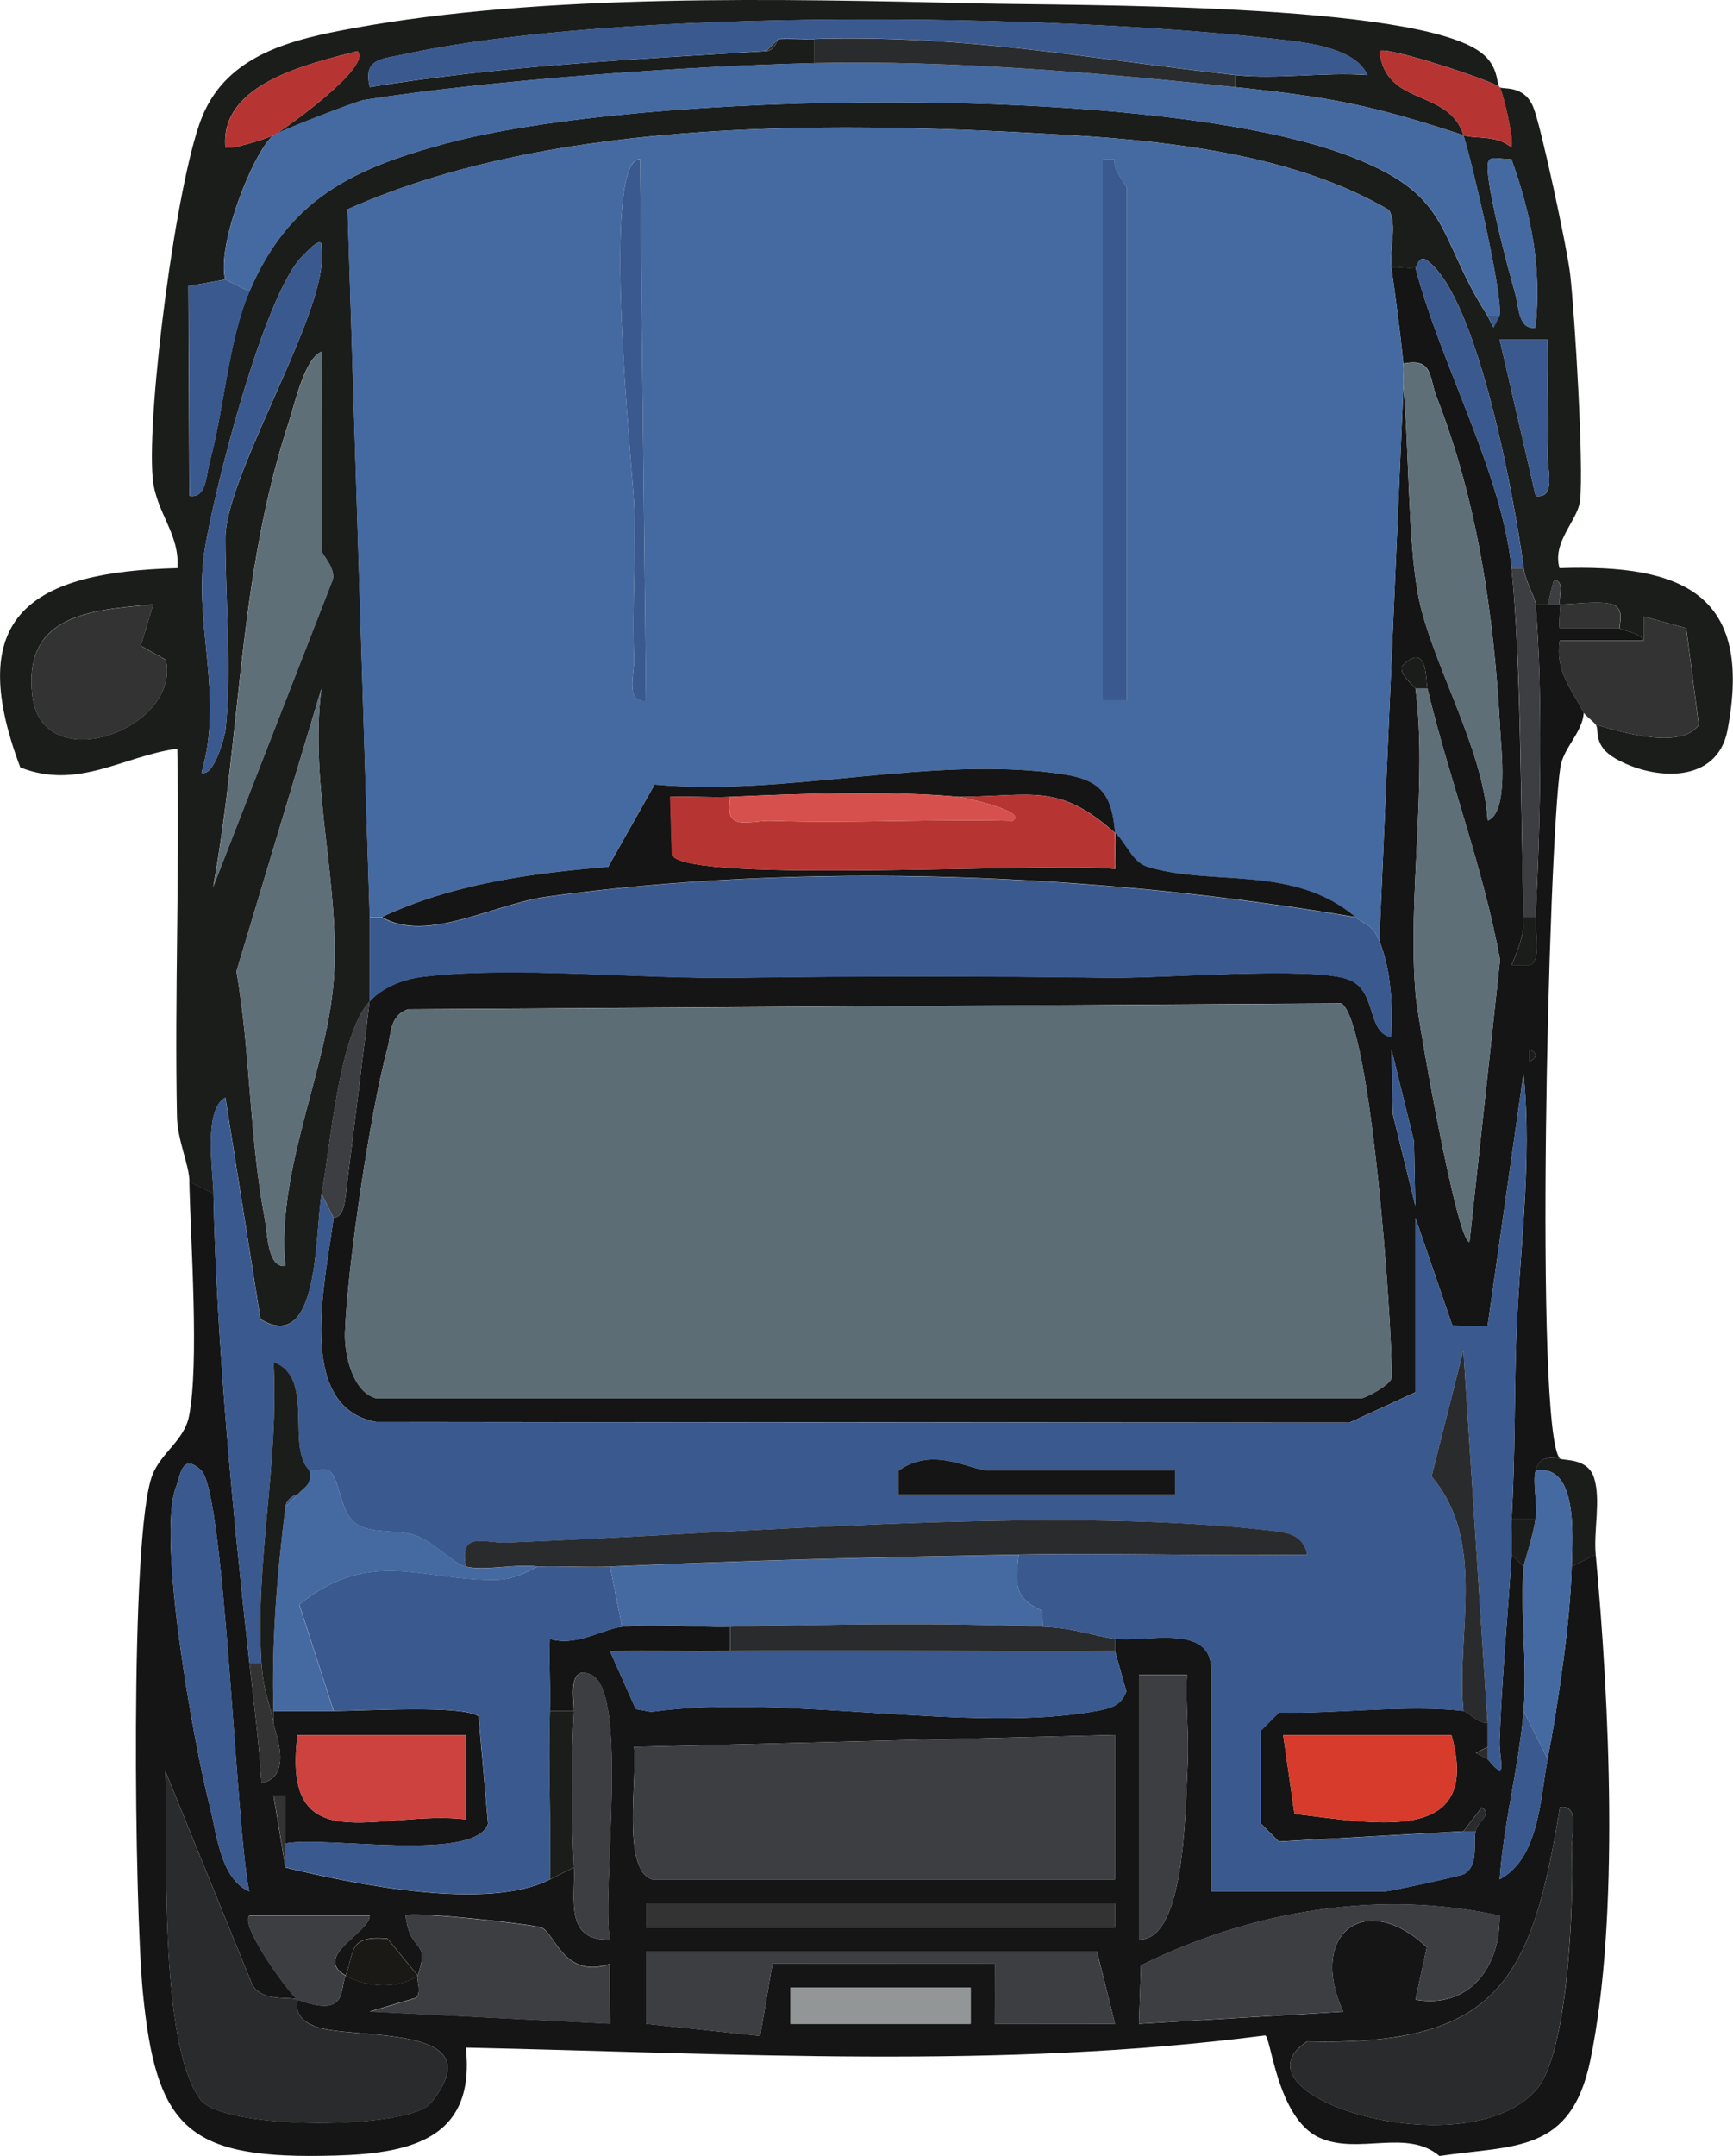 <?xml version="1.0" encoding="UTF-8"?>
<svg id="_图层_2" data-name="图层 2" xmlns="http://www.w3.org/2000/svg" viewBox="0 0 144.17 179.25">
  <defs>
    <style>
      .cls-1 {
        fill: #1b1d1b;
      }

      .cls-2 {
        fill: #cd423e;
      }

      .cls-3 {
        fill: #1b1915;
      }

      .cls-4 {
        fill: #d6514d;
      }

      .cls-5 {
        fill: #456aa1;
      }

      .cls-6 {
        fill: #5c6d76;
      }

      .cls-7 {
        fill: #b63532;
      }

      .cls-8 {
        fill: #2a2b2d;
      }

      .cls-9 {
        fill: #939696;
      }

      .cls-10 {
        fill: #d63b2b;
      }

      .cls-11 {
        fill: #141514;
      }

      .cls-12 {
        fill: #3a598e;
      }

      .cls-13 {
        fill: #3d3e42;
      }

      .cls-14 {
        fill: #5f6f78;
      }

      .cls-15 {
        fill: #333334;
      }
    </style>
  </defs>
  <g id="_图层_1-2" data-name="图层 1">
    <path class="cls-11" d="M17.75,99.24c.29,12.69,1.6,26.36,3,39,.37,3.32.8,6.66,1.01,10,2.66-.59,1.11-4.21.99-5v-1c1.67,0,3.33,0,5,0,2.52,0,10.68-.53,12.06.44l.79,8.93c-1.06,3.24-13.58.98-16.86,1.64,0-1.33.01-2.67-.01-3.99h-.98s.99,5.99.99,5.99c5.8,1.42,16.84,3.63,22,1,.66-.34,1.33-.68,2-1,.14,2.51-.83,6.14,2.99,5.99-.71-3.84,1.61-20.44-1.51-21.99-2.09-1.03-1.44,2.21-1.48,2.99h-2c.07-1.99-.08-4.01,0-6,2.16.69,4.48-.85,6-1,2.83-.28,6.07.07,9,0v2c-3.32.03-6.68-.03-10,.01l2.15,4.83,1.29.23c10.97-1.56,26.72,1.85,37.06-.08,1.13-.21,2.01-.41,2.46-1.61l-.95-3.39v-1c2.48.32,8-1.32,8,2.5v18.5h14.5c.34,0,6.29-1.27,6.57-1.45,1.23-.77.71-2.47.93-3.55.16-.81,1.45-1.42.51-1.98l-1.51,1.98-15.36.86-1.5-1.5v-7.72s1.5-1.5,1.5-1.5c4.87.11,10.62-.68,15.36-.14.3.03,1.25,1.08,2,1v2l-.98.5.98.5c1.78,2.16.95.06,1-1.48.19-5.26.67-10.31,1-15.52l1,1c-.3,3.95.33,8.06,0,12-.4,4.72-1.66,9.28-1.99,14,3.3-1.77,3.36-6.72,3.99-10,.86-4.5,1.9-11.49,2-16l2-1c1.13,12.21,2.01,30.16-.45,42.05-1.61,7.77-6.34,7.03-12.55,7.95-2.73-2.31-6.75-.06-9.98-1.52-3.56-1.61-4.04-8.52-4.53-8.5-21.96,2.85-44.27,1.49-66.49,1.01.9,8.17-5.48,8.91-12,9-11.28.16-13.79-2.55-14.87-13.63-.67-6.85-1.11-38,.79-42.95.72-1.88,2.67-2.89,3.06-4.94.85-4.36.13-14.44.02-19.48l2,1ZM16.74,122.24c-1.6-1.5-1.7.36-2.1,1.39-1.6,4.13,1.46,21.3,2.79,26.43.6,2.32.88,6.12,3.31,7.18-1.1-4.83-2.03-33.14-4-35ZM94.75,139.24v22c3.87.1,3.85-10.86,4.05-14.45.14-2.5-.18-5.06-.05-7.56h-4ZM38.75,144.24h-14c-1.36,10.7,6.72,6.18,14.01,7.01v-7.01ZM54.25,156.24h38.5v-12.01s-40.01,1-40.01,1c.31,2.42-1.06,10.21,1.51,11.01ZM120.75,144.24h-14l.94,6.56c6.45.72,15.67,2.76,13.06-6.56ZM24.75,166.24c-.51-.33-3.3.32-3.9-1.59l-7.09-17.41c.23,6.1-.63,22.54,2.92,27.31,1.9,2.55,17.37,2.51,19.16.28,5.49-6.83-6.74-5.14-9.74-6.42-1.95-.83-1.25-2.11-1.35-2.18,4.17,1.55,3.5-.78,4-2,1.69.97,4.36,1.18,6,0-.14.41.35,1.27-.12,1.84l-3.87,1.15,20,1.01-.05-4.96c-3.86,1.26-4.57-2.68-5.69-3.04-.99-.32-10.84-1.37-11.27-1,.33,3.23,2.08,1.87,1,4.99l-2.51-3.06c-3.37-.34-2.74,1.24-3.49,3.06-2.8-1.61,2.05-3.56,2-4.99h-9.99c-.92.8,3.56,6.83,4,6.99ZM129.77,150.25c-2.35,14.47-5.19,19.85-21.04,19.46-6.81,4.51,13.12,10.65,19.05,4.05,2.69-2.99,3.16-15.61,2.97-20.04-.05-1.21.76-3.72-.98-3.48ZM92.75,158.24h-39v2h39v-2ZM124.75,159.25c-10.08-2.22-20.73-.37-29.84,4.14l-.16,4.86,17-1.01c-2.98-6.47,1.84-10.17,6.95-5.36l-.95,4.36c4.51.78,7.08-2.75,7-6.98ZM91.25,162.24h-37.5v6s9.49,1.01,9.49,1.01l1.03-6.03h18.49s-.01,5.02-.01,5.02h10.01s-1.5-6.01-1.5-6.01ZM80.75,165.24h-15v3h15v-3Z"/>
    <path class="cls-1" d="M124.75,7.24c-.51-.51-9.48-3.46-9.99-2.99.52,4.69,5.74,3.04,6.99,6.99-7.61-2.49-10.87-3.14-19-4v-1c3.47.38,7.45-.27,11,0-1.01-2.33-5.27-2.72-7.51-2.98-18.69-2.13-54.68-2.65-72.74,1.28-1.77.39-3.3.32-2.74,2.7,10.97-1.77,21.97-2.31,32.99-2.99.73-.05.93-1,1-1,.99-.05,2,.03,3,0v2c-10.59.24-27.1,1.42-37.44,3.06-.76.12-7.25,2.68-7.56,2.94.88-.46,8.28-5.75,6.99-7-4.13,1.08-11.45,2.69-10.99,7.99.25.27,3.35-.66,3.99-1-1.76,1.52-4.75,9.28-4,12l-3.07.54.08,17.45c1.44.24,1.4-1.76,1.68-2.79,1.19-4.29,1.56-10.13,3.31-14.2,3.28-7.66,8.53-10.2,16.22-12.28,16.66-4.5,58.68-4.99,74.75.81,9.31,3.36,7.64,6.63,12.03,13.47l.5.98.5-.98c.32-1.63-2.27-12.72-3-15,1.08.35,2.68-.06,3.99,1,.28-.38-.72-4.73-.99-5,.22.24,2.02-.25,2.81,1.65.65,1.56,2.85,11.87,3.08,13.95.39,3.48,1.13,15.84.82,18.77-.18,1.66-2.35,3.42-1.71,5.62,10.26-.34,16.13,2.14,13.97,13.48-.86,4.48-6.1,4.19-9.32,2.35-1.93-1.11-1.3-2.39-1.64-2.82,2.19.64,7.07,2.11,8.58.03l-1.05-8.05-3.52-.97v1.99c-.38-.7-1.82-.79-2-1-.15-.18.54-1.68-.69-2.02-1.03-.29-3.03,0-4.31.02-.09-.78.42-2.01-.5-2.01l-.5,2.01h-1c-.05-.61-.85-1.86-1-3-.72-5.46-3.78-22.45-8.03-25.58-.7-.52-.86.55-.97.58-.56.14-1.36-.09-2,0-.2-1.42.5-3.58-.21-4.78-7.58-4.45-17.57-5.68-26.3-6.21-19.06-1.15-42.92-1.63-60.33,6.15l1.84,58.84v7c-2.57,2.77-3.26,11.96-4,16-.57,3.11-.12,13.44-5.09,10.42l-2.92-18.41c-1.85.97-1.03,6.07-.99,7.99l-2-1c-.03-1.48-1-3.41-1.04-5.45-.2-10.17.23-20.38.03-30.55-4.51.61-8.22,3.46-13.06,1.56-4.77-12.63.89-16.25,13.07-16.57.22-2.84-1.81-4.64-2.06-7.49-.5-5.58,1.97-24.67,4.09-29.97s7.63-6.51,12.58-7.42C45.25-.56,65.17-.1,81.21.28c8.11.19,36.45-.06,41.97,4.07,1.54,1.15,1.28,2.58,1.57,2.89ZM125.74,13.24c-1.72-.04-2.15-.55-1.93,1.42.27,2.42,1.54,7.26,2.25,9.78.29,1.03.25,3.02,1.68,2.79.52-5.04-.34-9.32-2-13.99ZM18.75,60.74c.54-4.71,0-11.04,0-16s7.72-17.6,8.02-22.99c.03-.51-.02-1.01-.03-1.51-.27-.37-1.08.57-1.51.98-3.24,3.06-7.52,19.85-8.24,24.76-.87,5.92,1.64,11.99-.23,18.26,1.06.37,1.94-3.09,1.99-3.5ZM128.75,28.24h-3.99s3,13,3,13c1.74.24.94-2.28.99-3.48.12-3.16-.08-6.36,0-9.51ZM26.75,45.74c.04-5.5-.03-11.01,0-16.5-1.41.56-2.21,4.28-2.71,5.8-4.23,12.86-3.93,25.48-6.31,38.69l9.84-25.27c.58-1.1-.83-2.32-.83-2.72ZM12.75,50.25c-5.35.45-10.8.9-10.07,7.51.78,7.1,12.42,2.84,11.11-2.91l-2.08-1.17,1.04-3.44ZM23.74,105.24c-.76-7.83,3.36-16.02,4-23.5.67-7.89-2.06-16.38-1-24.49l-7.07,23.5c1.18,6.83,1.07,13.89,2.38,20.7.21,1.11.2,3.97,1.69,3.79Z"/>
    <path class="cls-11" d="M117.75,22.24c2.01,7.84,7.2,17.04,8,25s.75,20.27,1,29c.04,1.57-.44,2.61-1,3.99h1.49c.99-.17.45-2.86.51-3.99.4-7.63.63-18.5,0-26h1c.33,0,.67,0,1,0,.07.65-.08,1.34,0,2h5.01c.18.21,1.63.3,2,1h-7c-.4,2.49.95,4.04,2,6-.13,1.7-1.7,2.91-1.95,4.54-1.01,6.59-2.17,55.11-.05,57.46-1-.1-1.67-.13-2,1-.29.99.18,2.79,0,4h-2c.28-5.01.22-9.82.37-14.67.23-7.38,1.38-14.93.61-22.32l-2.99,21-2.93-.06-3.07-8.95v14.5l-5.48,2.52-80.99-.05c-6.79-1.26-4.18-11.78-3.53-16.97.01-.09.74.2.96-1.5l2.04-16.5c1.11-1.2,2.81-1.85,4.45-2.05,7.59-.91,18.05.21,26.09.09,10.23-.15,20.71-.15,30.92,0,4.47.07,16.72-.96,19.88.11,2.54.87,1.53,4.41,3.65,4.83.12-2.63,0-5.54-.99-8l2-46c.48,5.15.36,12.68,1.23,17.27,1.04,5.49,5.43,12.67,5.78,18.73,1.77-.69,1.12-5.93,1.04-7.54-.5-9.43-1.86-18.94-5.31-27.74-.61-1.57-.27-3.23-2.74-2.71-.27-2.67-.63-5.34-1-8,.64-.09,1.44.14,2,0ZM117.75,57.24c1.03,7.72-.68,17.43.02,25.48.17,1.98,3.43,20.56,4.48,20.53l2.54-23.46c-1.41-7.7-4.23-14.96-6.04-22.55-.16-.65.05-3.89-2-1.99-.64.6.98,1.88,1,1.99ZM31.25,116.24h82c.28,0,2.33-1.03,2.53-1.69.05-4.51-1.73-29.62-4.2-31.14l-77.62.49c-1.57.53-1.4,2.03-1.73,3.26-1.43,5.27-3.34,18.2-3.53,23.63-.06,1.86.66,4.91,2.55,5.44ZM117.74,100.24l-.11-5.37-1.87-7.62.11,5.37,1.87,7.62ZM127.25,87.24v1c.65-.33.65-.67,0-1Z"/>
    <path class="cls-15" d="M132.75,60.24c-.3-.37-.84-.71-1-1-1.05-1.96-2.39-3.51-2-5.99h7s0-2,0-2l3.52.97,1.05,8.05c-1.51,2.08-6.39.61-8.58-.03Z"/>
    <path class="cls-1" d="M129.75,121.24c.21.23,2.31-.12,2.86,1.61.59,1.83-.05,4.4.14,6.39l-2,1c.06-2.62.54-8.55-3-8,.33-1.13,1-1.1,2-1Z"/>
    <path class="cls-12" d="M125.75,126.24c-.06.99.06,2.01,0,3-.33,5.21-.81,10.26-1,15.52-.05,1.54.78,3.64-1,1.48v-3l-2.01-30.99-2.65,10.49c4.62,5.41,2.04,12.97,2.66,19.5-4.74-.54-10.49.25-15.36.14l-1.5,1.5v7.72s1.5,1.5,1.5,1.5l15.36-.86h1c-.22,1.09.3,2.78-.93,3.55-.29.18-6.23,1.45-6.57,1.45h-14.5v-18.5c0-3.82-5.52-2.18-8-2.5-1.88-.24-3.21-.88-6-1l-.03-1.33c-2.36-1.04-2.26-2.16-1.97-4.67,7.98-.15,16.02.12,24,0-.38-1.82-1.97-1.86-3.46-2.03-18.23-2.05-44.28.3-63.08,1.04-1.93.08-4.01-1.03-3.46,2-.96-.23-2.53-1.93-3.97-2.53-1.51-.63-3.69-.16-5.03-.97-1.43-.86-1.34-3.17-2.19-4.34-.36-.5-1.67-.03-1.81-.16-2-1.94.5-7.76-2.99-9,.46,8.48-1.55,16.48-1.01,25h-1c-1.4-12.64-2.71-26.31-3-39-.04-1.92-.86-7.03.99-7.99l2.92,18.41c4.97,3.03,4.52-7.3,5.09-10.42l1,2c-.65,5.2-3.26,15.71,3.53,16.97l80.99.05,5.48-2.52v-14.5l3.07,8.95,2.93.06,2.99-21c.76,7.39-.39,14.94-.61,22.32-.15,4.85-.09,9.66-.37,14.67ZM97.75,122.24h-15.5c-1.58,0-4.56-2.06-7.5.02v1.98s23,0,23,0v-2Z"/>
    <path class="cls-13" d="M54.25,156.24c-2.56-.79-1.2-8.58-1.51-11.01l40.01-1v12.01h-38.51Z"/>
    <path class="cls-12" d="M44.75,130.24c1.99-.07,4.01.09,6,0l1,5c-1.51.15-3.83,1.7-6,1-.09,1.99.07,4,0,6-.17,4.64.12,9.35,0,14-5.16,2.63-16.2.42-22-1,0-.67,0-1.33,0-2,3.28-.65,15.8,1.6,16.86-1.64l-.79-8.93c-1.38-.96-9.54-.44-12.06-.44l-2.86-8.85c6-4.8,10.26-1.92,16.45-2.05,1.77-.04,3.23-1.09,3.41-1.1Z"/>
    <path class="cls-8" d="M24.75,166.24c.11.07-.6,1.35,1.35,2.18,3,1.28,15.23-.42,9.74,6.42-1.79,2.23-17.26,2.27-19.16-.28-3.55-4.77-2.7-21.21-2.92-27.31l7.09,17.41c.59,1.9,3.39,1.25,3.9,1.59Z"/>
    <path class="cls-8" d="M129.77,150.25c1.74-.24.93,2.27.98,3.48.18,4.42-.29,17.05-2.97,20.04-5.93,6.59-25.86.46-19.05-4.05,15.85.39,18.69-5,21.04-19.46Z"/>
    <path class="cls-12" d="M60.75,137.24c10.65-.1,21.35.07,32,0l.95,3.39c-.45,1.2-1.33,1.4-2.46,1.61-10.33,1.92-26.09-1.48-37.06.08l-1.29-.23-2.15-4.83c3.32-.04,6.68.02,10-.01Z"/>
    <path class="cls-5" d="M84.75,129.24c-.29,2.51-.39,3.63,1.97,4.67l.03,1.33c-8.34-.36-17.62-.21-26,0-2.93.07-6.17-.28-9,0l-1-5c11.31-.52,22.67-.79,34-1Z"/>
    <path class="cls-13" d="M124.75,159.25c.08,4.24-2.49,7.76-7,6.98l.95-4.36c-5.11-4.81-9.93-1.11-6.95,5.36l-17,1.01.16-4.86c9.12-4.51,19.77-6.36,29.84-4.14Z"/>
    <polygon class="cls-13" points="91.25 162.24 92.76 168.24 82.75 168.25 82.76 163.23 64.27 163.22 63.24 169.26 53.75 168.25 53.75 162.24 91.25 162.24"/>
    <path class="cls-13" d="M34.75,164.24c1.08-3.12-.66-1.76-1-4.99.42-.37,10.28.68,11.27,1,1.12.36,1.83,4.3,5.69,3.04l.05,4.96-20-1.01,3.87-1.15c.47-.57-.02-1.43.12-1.84Z"/>
    <path class="cls-5" d="M25.75,122.24c.14.14,1.45-.34,1.81.16.85,1.17.76,3.48,2.19,4.34,1.35.81,3.52.34,5.03.97s3,2.3,3.97,2.53c1.61.39,4.2-.27,6,0-.18,0-1.64,1.06-3.41,1.1-6.19.13-10.45-2.75-16.45,2.05l2.86,8.85c-1.67,0-3.33,0-5,0-.17-5.66.3-11.41,1-17,.37-.3.68-.65,1-1,.55-.61,1.25-.78,1-2Z"/>
    <path class="cls-12" d="M16.74,122.24c1.98,1.85,2.91,30.16,4,35-2.43-1.06-2.71-4.85-3.31-7.18-1.33-5.12-4.39-22.3-2.79-26.43.4-1.03.5-2.89,2.1-1.39Z"/>
    <path class="cls-10" d="M120.75,144.24c2.61,9.32-6.61,7.28-13.06,6.56l-.94-6.56h14Z"/>
    <path class="cls-2" d="M38.75,144.24v7.01c-7.28-.83-15.36,3.69-14-7.01h14Z"/>
    <rect class="cls-15" x="53.75" y="158.24" width="39" height="2"/>
    <path class="cls-13" d="M94.75,139.24h4c-.12,2.49.19,5.05.05,7.55-.2,3.59-.18,14.55-4.05,14.45v-22Z"/>
    <path class="cls-5" d="M127.75,122.24c3.54-.55,3.06,5.38,3,8-.1,4.51-1.14,11.5-2,16l-2-4c.33-3.94-.3-8.05,0-12,.02-.27.79-2.56,1-4,.18-1.21-.29-3.01,0-4Z"/>
    <path class="cls-13" d="M47.75,142.24c.04-.78-.6-4.03,1.48-2.99,3.12,1.54.8,18.14,1.51,21.99-3.83.15-2.86-3.48-2.99-5.99-.22-4.05-.22-8.95,0-13Z"/>
    <path class="cls-8" d="M86.75,135.24c2.79.12,4.12.76,6,1v1c-10.65.07-21.35-.1-32,0v-2c8.38-.21,17.66-.36,26,0Z"/>
    <path class="cls-8" d="M123.75,143.24c-.75.08-1.7-.97-2-1-.62-6.54,1.96-14.09-2.66-19.5l2.65-10.49,2.01,30.99Z"/>
    <path class="cls-1" d="M25.75,122.24c.25,1.22-.45,1.39-1,2-.49.09-.94.53-1,1-.7,5.59-1.17,11.34-1,17v1c-.22-1.45-.84-2.49-1-5-.54-8.51,1.47-16.52,1.01-25,3.49,1.24.99,7.06,2.99,9Z"/>
    <path class="cls-13" d="M24.75,166.24c-.43-.16-4.91-6.19-4-6.99h9.99c.05,1.43-4.8,3.38-2,4.99-.5,1.22.17,3.55-4,2Z"/>
    <rect class="cls-9" x="65.75" y="165.24" width="15" height="3"/>
    <path class="cls-1" d="M47.75,142.24c-.22,4.05-.22,8.95,0,13-.67.32-1.34.66-2,1,.12-4.65-.17-9.36,0-14h2Z"/>
    <path class="cls-12" d="M128.75,146.24c-.63,3.28-.69,8.23-3.99,10,.32-4.72,1.59-9.28,1.99-14l2,4Z"/>
    <path class="cls-3" d="M34.75,164.24c-1.64,1.18-4.31.97-6,0,.75-1.82.12-3.4,3.49-3.06l2.51,3.06Z"/>
    <path class="cls-1" d="M127.75,126.24c-.21,1.44-.98,3.73-1,4l-1-1c.06-.99-.06-2.01,0-3h2Z"/>
    <path class="cls-15" d="M22.75,143.24c.12.78,1.67,4.4-.99,5-.21-3.33-.64-6.68-1.01-10h1c.16,2.51.78,3.55,1,5Z"/>
    <path class="cls-15" d="M23.75,153.24c0,.67,0,1.33,0,2l-.99-6h.98c.02,1.33.01,2.66.01,4Z"/>
    <polygon class="cls-8" points="123.75 146.24 122.77 145.74 123.75 145.24 123.75 146.24"/>
    <path class="cls-8" d="M122.75,152.24h-1l1.51-1.98c.94.56-.35,1.17-.51,1.98Z"/>
    <path class="cls-5" d="M30.75,76.24l-1.84-58.84c17.41-7.78,41.27-7.3,60.33-6.15,8.73.53,18.72,1.76,26.3,6.21.71,1.2.02,3.36.21,4.78.37,2.66.73,5.33,1,8,.07.65-.06,1.34,0,2l-2,46c-.58-1.44-1.19-1.32-2-2-5.22-4.4-11.93-2.51-17.33-4.19-1.26-.39-1.77-2.02-2.67-2.81-.26-3.36-1.29-4.44-4.56-4.91-10.86-1.54-22.75,1.91-33.74.89l-3.87,6.85c-6.44.52-12.95,1.42-18.84,4.17h-1ZM53.74,58.24l-.49-45.01c-3.32-.08-.63,25.76-.51,28.52.19,4.32-.17,8.68.01,13,.05,1.22-.76,3.72.99,3.48ZM93.75,58.24V15.74c0-.47-1.24-1.55-1.01-2.49h-.99s0,44.99,0,44.99h2Z"/>
    <path class="cls-12" d="M112.75,76.24c.81.68,1.42.56,2,2,1,2.46,1.11,5.37.99,8-2.12-.42-1.11-3.97-3.65-4.83-3.16-1.08-15.41-.05-19.88-.11-10.21-.15-20.69-.15-30.92,0-8.04.12-18.5-1-26.09-.09-1.64.2-3.34.85-4.45,2.05v-7h1c3.8,2.19,9.23-1.08,13.79-1.71,21.53-2.95,45.85-1.94,67.21,1.71Z"/>
    <path class="cls-5" d="M67.75,5.24c11.26-.25,23.76.81,35,2,8.13.86,11.39,1.51,19,4,.73,2.28,3.32,13.37,3,15h-1c-4.39-6.85-2.72-10.12-12.03-13.47-16.07-5.79-58.09-5.3-74.75-.81-7.69,2.07-12.94,4.62-16.22,12.28l-2-1c-.75-2.72,2.24-10.48,4-12,.31-.27,6.8-2.82,7.56-2.94,10.35-1.64,26.85-2.82,37.44-3.06Z"/>
    <path class="cls-14" d="M23.74,105.24c-1.49.18-1.48-2.68-1.69-3.79-1.31-6.81-1.2-13.86-2.38-20.7l7.07-23.5c-1.06,8.11,1.67,16.6,1,24.49-.64,7.48-4.76,15.67-4,23.5Z"/>
    <path class="cls-12" d="M63.75,4.24c-11.02.69-22.03,1.23-32.99,2.99-.56-2.38.97-2.32,2.74-2.7,18.06-3.93,54.06-3.41,72.74-1.28,2.24.26,6.5.65,7.51,2.98-3.55-.26-7.53.39-11,0-12.17-1.34-22.18-3.36-35-3-1,.03-2.01-.05-3,0l-1,1Z"/>
    <path class="cls-14" d="M26.75,45.74c0,.4,1.41,1.62.83,2.72l-9.84,25.27c2.38-13.21,2.08-25.83,6.31-38.69.5-1.51,1.3-5.23,2.71-5.8-.03,5.49.04,11,0,16.5Z"/>
    <path class="cls-15" d="M12.75,50.25l-1.04,3.44,2.08,1.17c1.31,5.75-10.33,10.01-11.11,2.91-.73-6.61,4.73-7.06,10.07-7.51Z"/>
    <path class="cls-12" d="M18.75,60.74c-.05.4-.93,3.87-1.99,3.5,1.87-6.27-.64-12.34.23-18.26.72-4.9,5-21.69,8.24-24.76.43-.41,1.24-1.35,1.51-.98,0,.5.06,1,.03,1.51-.3,5.39-8.02,17.97-8.02,22.99s.54,11.29,0,16Z"/>
    <path class="cls-8" d="M102.75,6.24v1c-11.24-1.19-23.74-2.25-35-2v-2c12.82-.36,22.83,1.66,35,3Z"/>
    <path class="cls-12" d="M18.75,23.24l2,1c-1.74,4.08-2.12,9.91-3.31,14.2-.29,1.03-.24,3.03-1.68,2.79l-.08-17.45,3.07-.54Z"/>
    <path class="cls-13" d="M127.75,50.24c.63,7.5.4,18.37,0,26h-1c-.25-8.73-.16-20.67-1-29h1c.15,1.14.95,2.39,1,3Z"/>
    <path class="cls-12" d="M126.75,47.24h-1c-.8-7.96-5.99-17.16-8-25,.11-.03.27-1.09.97-.58,4.26,3.12,7.31,20.11,8.03,25.58Z"/>
    <path class="cls-7" d="M124.75,7.24c.27.27,1.27,4.62.99,5-1.31-1.06-2.91-.65-3.99-1-1.26-3.96-6.48-2.3-6.99-6.99.51-.46,9.48,2.48,9.99,2.99Z"/>
    <path class="cls-7" d="M22.75,11.24c-.65.34-3.74,1.26-3.99,1-.46-5.3,6.86-6.92,10.99-7.99,1.28,1.25-6.12,6.53-6.99,7Z"/>
    <path class="cls-12" d="M128.75,28.24c-.08,3.16.12,6.35,0,9.51-.05,1.21.75,3.72-.99,3.48l-3-12.99h3.99Z"/>
    <path class="cls-5" d="M125.74,13.24c1.67,4.68,2.53,8.95,2,13.99-1.44.23-1.4-1.76-1.68-2.79-.71-2.52-1.98-7.36-2.25-9.78-.22-1.98.21-1.47,1.93-1.42Z"/>
    <path class="cls-13" d="M27.75,101.24l-1-2c.74-4.04,1.43-13.23,4-16l-2.04,16.5c-.22,1.7-.95,1.41-.96,1.5Z"/>
    <path class="cls-15" d="M129.75,50.24c1.28-.02,3.29-.32,4.31-.02,1.23.35.53,1.85.69,2.02h-5.01c-.07-.66.08-1.35,0-2Z"/>
    <path class="cls-13" d="M129.75,50.24c-.33,0-.67,0-1,0l.5-2.01c.92,0,.41,1.23.5,2.01Z"/>
    <polygon class="cls-12" points="123.75 26.24 124.75 26.24 124.25 27.22 123.75 26.24"/>
    <path class="cls-8" d="M63.75,4.24l1-1c-.07,0-.27.95-1,1Z"/>
    <path class="cls-6" d="M31.25,116.24c-1.89-.53-2.61-3.58-2.55-5.44.19-5.43,2.1-18.36,3.53-23.63.34-1.23.16-2.73,1.73-3.26l77.62-.49c2.48,1.52,4.25,26.63,4.2,31.14-.2.66-2.26,1.69-2.53,1.69H31.25Z"/>
    <path class="cls-14" d="M118.75,57.24c1.81,7.58,4.63,14.84,6.04,22.55l-2.54,23.46c-1.05.03-4.31-18.55-4.48-20.53-.7-8.05,1.01-17.76-.02-25.48h1Z"/>
    <path class="cls-14" d="M116.75,30.24c2.46-.51,2.12,1.15,2.74,2.71,3.45,8.8,4.81,18.31,5.31,27.74.09,1.62.73,6.86-1.04,7.54-.35-6.06-4.74-13.24-5.78-18.73-.87-4.59-.75-12.11-1.23-17.27-.06-.66.07-1.35,0-2Z"/>
    <polygon class="cls-12" points="117.74 100.24 115.88 92.62 115.76 87.25 117.63 94.87 117.74 100.24"/>
    <path class="cls-1" d="M127.75,76.24c-.06,1.13.48,3.82-.51,4.01h-1.49c.56-1.39,1.04-2.43,1-4.01h1Z"/>
    <path class="cls-1" d="M117.75,57.24c-.01-.11-1.64-1.4-1-1.99,2.05-1.9,1.84,1.34,2,1.99h-1Z"/>
    <path class="cls-1" d="M127.25,87.24c.65.33.65.67,0,1v-1Z"/>
    <path class="cls-8" d="M38.75,130.24c-.56-3.03,1.53-1.92,3.46-2,18.8-.73,44.85-3.08,63.08-1.04,1.5.17,3.09.21,3.46,2.03-7.98.13-16.02-.14-24,0-11.33.21-22.69.48-34,1-1.99.09-4.01-.07-6,0-1.8-.27-4.39.39-6,0Z"/>
    <path class="cls-11" d="M97.75,122.24v2h-23v-1.98c2.94-2.08,5.92-.02,7.5-.02h15.5Z"/>
    <path class="cls-12" d="M23.75,125.24c.06-.47.51-.91,1-1-.32.35-.63.7-1,1Z"/>
    <path class="cls-11" d="M31.75,76.24c5.89-2.75,12.39-3.65,18.84-4.17l3.87-6.85c10.99,1.02,22.88-2.43,33.74-.89,3.27.46,4.29,1.55,4.56,4.91-4.72-4.17-6.73-3.05-13-3-5.48-.51-13.39-.27-19,0-1.66.08-3.35-.07-5,0l.15,4.86c1.46,2.41,31.86.53,36.86,1.14-.04-.99.07-2.01,0-3,.9.79,1.41,2.42,2.67,2.81,5.4,1.67,12.11-.22,17.33,4.19-21.36-3.65-45.67-4.65-67.21-1.71-4.56.62-10,3.9-13.79,1.71Z"/>
    <path class="cls-12" d="M93.75,58.24h-2V13.24h.99c-.22.95,1.01,2.03,1.01,2.5v42.5Z"/>
    <path class="cls-12" d="M53.74,58.24c-1.75.23-.94-2.27-.99-3.48-.18-4.32.18-8.68-.01-13-.12-2.76-2.81-28.6.51-28.52l.49,45.01Z"/>
    <path class="cls-7" d="M60.75,66.24c-.56,3.02,1.53,1.94,3.45,2,6.67.22,13.37-.17,20.04,0,1.4-.79-4.25-1.98-4.5-2,6.27-.05,8.28-1.17,13,3,.08.99-.03,2.01,0,3-5-.61-35.4,1.27-36.86-1.14l-.15-4.86c1.66-.07,3.34.08,5,0Z"/>
    <path class="cls-4" d="M79.75,66.24c.25.02,5.9,1.22,4.5,2-6.67-.17-13.37.22-20.04,0-1.93-.06-4.01,1.02-3.45-2,5.61-.27,13.52-.51,19,0Z"/>
  </g>
</svg>